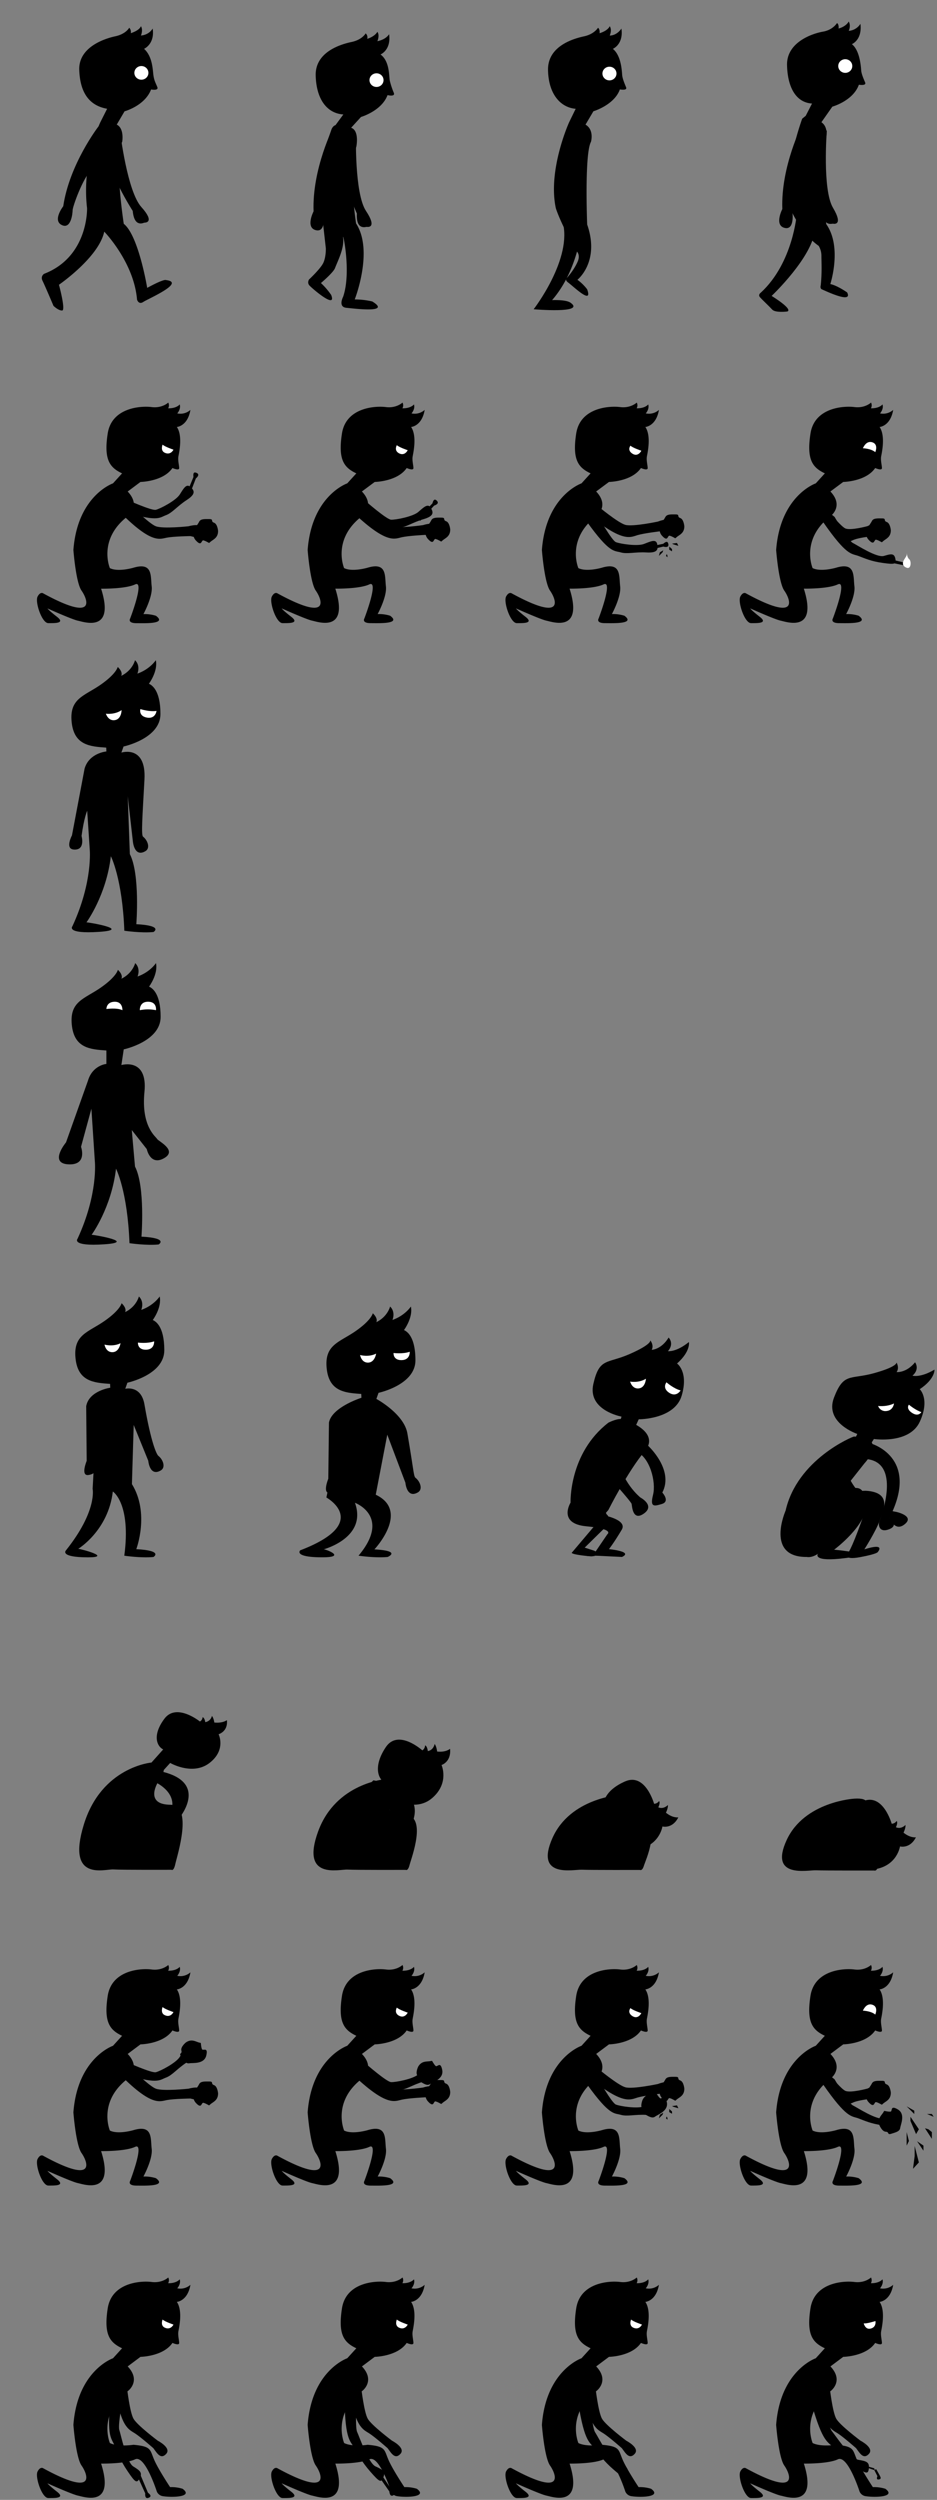 <svg xmlns="http://www.w3.org/2000/svg" xmlns:xlink="http://www.w3.org/1999/xlink" width="1200" height="3200" viewBox="0 0 1200 3200"><rect x="0" y="0" width="1200" height="3200" fill="#808080" stroke="none"/><defs><style>.cls-1{fill:none;}.cls-2{fill:#fff;}</style><symbol id="no_fire01" data-name="no_fire01" viewBox="0 0 300 400"><g id="no_fire01-3" data-name="no_fire01"><rect class="cls-1" width="300" height="400"/><path d="M179.9,216.92s29.14-.43,40.94-17.84c0,0,8.77,4,8.63,0s-1.87-9.92-1-14.82,5.75-26.32-2-37.69c0,0,13.81-.86,17.4-21.86A19.25,19.25,0,0,1,227,129.18s5-5.47,3.16-11.51c0,0-3.74,5.18-14.82,5a7.79,7.79,0,0,0,.14-7.34s-7.77,7.48-21.29,5.75-51.06.43-56.24,33.8,2.45,43.58,18.41,51.06l-11.65,12.8S99.25,234.29,94,304c0,0,3.12,41.63,10.41,52s20.81,41.63-48.91,3.64c0,0-3.65-2.88-7.32,3.93s5.5,34.08,13.63,34.08,22.27.52,11.14-8.13S60.8,378.82,60.8,378.82,92.25,393,99.86,394.55s47.71,16,29.62-41c0,0,30.82.55,43.55-5.45s27.82,41.26,27.82,41.26a10,10,0,0,0,8,5.94c11.53,1.77,39.39,1.11,25-9.5a48.26,48.26,0,0,0-16-2.12s-15-22.56-20.31-34.79c-5.76-13.16-3.18-17.32-26.64-19.43,0,0-19.57,3.09-30.17-2.21,0,0-15.9-37.11,23.33-66.79,0,0,17-12.72-.53-31.28Z"/><path d="M162.58,256s3.58,31.68,8.38,40.13S202,324.22,202,324.22s17.83,9.12,10.87,16.84-11.68-.76-16.42-7.16c0,0-15.84-14-23.54-19s-19.1-7.7-25.4-59.84S162.58,256,162.58,256Z"/><path class="cls-2" d="M210.85,179.47c7.73,3.79,11.3-3.86,11.3-3.86s-11.16-3.72-13.92-6.48C208.23,169.14,205,176.62,210.85,179.47Z"/><path d="M158.49,263.69s-7.9,39.88-5.7,46.77,9.35,41.47,17.87,46.75,12.07,7.85,8.31,14.93-5.68,5.74-15.46-8.69-12.7-23.48-17-33.53-11.09-11.64-3.26-73.6S158.49,263.69,158.49,263.69Z"/><path d="M189.44,390.78,179,365.9l-3.9,1.69L186,391.69s-1,7.63,4.18,5.7S191.38,392.38,189.44,390.78Z"/></g></symbol><symbol id="no_fire02" data-name="no_fire02" viewBox="0 0 300 400"><g id="no_fire02-3" data-name="no_fire02"><rect class="cls-1" width="300" height="400"/><path d="M179.9,216.92s29.14-.43,40.94-17.84c0,0,8.77,4,8.63,0s-1.87-9.92-1-14.82,5.75-26.32-2-37.69c0,0,13.81-.86,17.4-21.86A19.25,19.25,0,0,1,227,129.18s5-5.47,3.16-11.51c0,0-3.74,5.18-14.82,5a7.79,7.79,0,0,0,.14-7.34s-7.77,7.48-21.29,5.75-51.06.43-56.24,33.8,2.45,43.58,18.41,51.06l-11.65,12.8S99.25,234.29,94,304c0,0,3.12,41.63,10.41,52s20.81,41.63-48.91,3.64c0,0-3.65-2.88-7.32,3.93s5.5,34.08,13.63,34.08,22.27.52,11.14-8.13S60.8,378.82,60.8,378.82,92.25,393,99.86,394.55s47.71,16,29.62-41c0,0,30.82.55,43.55-5.45s27.82,41.26,27.82,41.26a10,10,0,0,0,8,5.94c11.53,1.77,39.39,1.11,25-9.5a48.26,48.26,0,0,0-16-2.12s-15-22.56-20.31-34.79c-5.76-13.16-3.18-17.32-26.64-19.43,0,0-19.57,3.09-30.17-2.21,0,0-15.9-37.11,23.33-66.79,0,0,17-12.72-.53-31.28Z"/><path d="M162.58,256s3.58,31.68,8.38,40.13S202,324.22,202,324.22s17.83,9.12,10.87,16.84-11.68-.76-16.42-7.16c0,0-15.84-14-23.54-19s-19.1-7.7-25.4-59.84S162.58,256,162.58,256Z"/><path class="cls-2" d="M210.85,179.47c7.73,3.79,11.3-3.86,11.3-3.86s-11.16-3.72-13.92-6.48C208.23,169.14,205,176.62,210.85,179.47Z"/><path d="M157.16,265.89s-2.85,40.55.19,47.12,14.47,40,23.57,44.15,13,6.28,10.11,13.78-4.91,6.4-16.42-6.69-15.54-21.71-21-31.14-12.46-10.16-12.44-72.61S157.16,265.89,157.16,265.89Z"/><path d="M201.83,387.72,187,365.19l-3.52,2.37,15.17,21.69s.42,7.68,5.16,4.83S204,388.94,201.83,387.72Z"/></g></symbol><symbol id="no_fire03" data-name="no_fire03" viewBox="0 0 300 400"><g id="no_fire03-3" data-name="no_fire03"><rect class="cls-1" width="300" height="400"/><path d="M179.9,216.92s29.14-.43,40.94-17.84c0,0,8.77,4,8.63,0s-1.87-9.92-1-14.82,5.75-26.32-2-37.69c0,0,13.81-.86,17.4-21.86A19.25,19.25,0,0,1,227,129.18s5-5.47,3.16-11.51c0,0-3.74,5.18-14.82,5a7.79,7.79,0,0,0,.14-7.34s-7.77,7.48-21.29,5.75-51.06.43-56.24,33.8,2.45,43.58,18.41,51.06l-11.65,12.8S99.25,234.29,94,304c0,0,3.12,41.63,10.41,52s20.81,41.63-48.91,3.64c0,0-3.65-2.88-7.32,3.93s5.5,34.08,13.63,34.08,22.27.52,11.14-8.13S60.8,378.82,60.8,378.82,92.25,393,99.86,394.55s47.71,16,29.62-41c0,0,30.82.55,43.55-5.45s27.82,41.26,27.82,41.26a10,10,0,0,0,8,5.94c11.53,1.77,39.39,1.11,25-9.5a48.26,48.26,0,0,0-16-2.12s-15-22.56-20.31-34.79c-5.76-13.16-3.18-17.32-26.64-19.43,0,0-19.57,3.09-30.17-2.21,0,0-15.9-37.11,23.33-66.79,0,0,17-12.72-.53-31.28Z"/><path d="M162.58,256s3.58,31.68,8.38,40.13S202,324.22,202,324.22s17.83,9.12,10.87,16.84-11.68-.76-16.42-7.16c0,0-15.84-14-23.54-19s-19.1-7.7-25.4-59.84S162.58,256,162.58,256Z"/><path class="cls-2" d="M210.85,179.47c7.73,3.79,11.3-3.86,11.3-3.86s-11.16-3.72-13.92-6.48C208.23,169.14,205,176.62,210.85,179.47Z"/><path d="M155.3,266.64s2.82,40.55,6.74,46.64,19.89,37.58,29.48,40.45,13.7,4.41,11.93,12.24-4,7-17.19-4.34-18.41-19.34-25.14-27.92-13.75-8.33-22.42-70.18S155.3,266.64,155.3,266.64Z"/><path d="M214.51,382.15l-14.84-22.54L196.14,362l15.17,21.69s.42,7.68,5.16,4.83S216.71,383.37,214.51,382.15Z"/></g></symbol><symbol id="no_fire04" data-name="no_fire04" viewBox="0 0 300 400"><g id="no_fire04-3" data-name="no_fire04"><rect class="cls-1" width="300" height="400"/><path d="M179.9,216.92s29.14-.43,40.94-17.84c0,0,8.77,4,8.63,0s-1.87-9.92-1-14.82,5.75-26.32-2-37.69c0,0,13.81-.86,17.4-21.86A19.25,19.25,0,0,1,227,129.18s5-5.47,3.16-11.51c0,0-3.74,5.18-14.82,5a7.79,7.79,0,0,0,.14-7.34s-7.77,7.48-21.29,5.75-51.06.43-56.24,33.8,2.45,43.58,18.41,51.06l-11.65,12.8S99.25,234.29,94,304c0,0,3.12,41.63,10.41,52s20.81,41.63-48.91,3.64c0,0-3.65-2.88-7.32,3.93s5.5,34.08,13.63,34.08,22.27.52,11.14-8.13S60.8,378.82,60.8,378.82,92.25,393,99.86,394.55s47.71,16,29.62-41c0,0,30.82.55,43.55-5.45s27.82,41.26,27.82,41.26a10,10,0,0,0,8,5.94c11.53,1.77,39.39,1.11,25-9.5a48.26,48.26,0,0,0-16-2.12s-15-22.56-20.31-34.79c-5.76-13.16-3.18-17.32-26.64-19.43,0,0-19.57,3.09-30.17-2.21,0,0-15.9-37.11,23.33-66.79,0,0,17-12.72-.53-31.28Z"/><path d="M162.58,256s3.58,31.68,8.38,40.13S202,324.22,202,324.22s17.83,9.12,10.87,16.84-11.68-.76-16.42-7.16c0,0-15.84-14-23.54-19s-19.1-7.7-25.4-59.84S162.58,256,162.58,256Z"/><path class="cls-2" d="M214.36,180.88c8.47-1.53,6.81-9.81,6.81-9.81s-11.2,3.62-15,3C206.12,174.11,208,182,214.36,180.88Z"/><path d="M153.17,266.56s7.59,39.93,12.21,45.51,24.19,35,34.06,36.68,14.12,2.76,13.29,10.74-3.12,7.44-17.58-2.28-20.57-17-28.26-24.75-14.64-6.64-30.56-67S153.17,266.56,153.17,266.56Z"/><path d="M212.73,359.49l7,2.42,4,7.77s-2.31,4.83,1.68,4.2,2.1-3.15,1.47-4.62-4.83-8.61-4.83-8.61l-1.91,1.07-.49-2.12L212,357.4Z"/></g></symbol><symbol id="try01" data-name="try01" viewBox="0 0 300 400"><g id="fire01"><rect class="cls-1" width="300" height="400"/><path d="M179.9,216.92s29.14-.43,40.94-17.84c0,0,8.77,4,8.63,0s-1.87-9.92-1-14.82,5.75-26.32-2-37.69c0,0,13.81-.86,17.4-21.86A19.25,19.25,0,0,1,227,129.18s5-5.47,3.16-11.51c0,0-3.74,5.18-14.82,5a7.79,7.79,0,0,0,.14-7.34s-7.77,7.48-21.29,5.75-51.06.43-56.24,33.8,2.45,43.58,18.41,51.06l-11.65,12.8S99.25,234.29,94,304c0,0,3.12,41.63,10.41,52s20.81,41.63-48.91,3.64c0,0-3.65-2.88-7.32,3.93s5.5,34.08,13.63,34.08,22.27.52,11.14-8.13S60.8,378.82,60.8,378.82,92.25,393,99.86,394.55s47.71,16,29.62-41c0,0,30.82.55,43.55-5.45s-6.36,43.68-6.36,43.68-3.71,5.89,8,5.94,39.39,1.11,25-9.5a48.26,48.26,0,0,0-16-2.12s12.19-22.26,10.6-35.52,1.59-31.28-23.33-23.86c0,0-19.61,5.83-30.22.53,0,0-15.9-37.11,23.33-66.79,0,0,17-12.72-.53-31.28Z"/><path d="M166.5,245.73s23.88,24.4,33.11,27.93,41.88,0,41.88,0,19.35-6,19.35,6-9.18,8.38-17,6.57c0,0-21.11.29-30.18,2s-19.34,8.18-59-31.66S166.5,245.73,166.5,245.73Z"/><path d="M279.3,279.69s-.66-9-5.27-10.62,0-4.61-5.93-4.61-11.25-.54-13.17,3.62-12.19,14.82-4.12,23.71,6.71-1.32,10,0-1.63-1,3.31,1.32,2.63,2.63,5.93,0S279.3,288.33,279.3,279.69Z"/><path d="M162,239.43s32,14.49,37.56,13.17,25.67-11.76,30.62-19.55,8.48-14.38,13.63-9.76,7.45,8.89-4.73,16.8-18.44,16.47-26.68,19.43-10.14,9.55-57.6-5.93S162,239.43,162,239.43Z"/><path class="cls-2" d="M210.85,179.47c7.73,3.79,11.3-3.86,11.3-3.86s-11.16-3.72-13.92-6.48C208.23,169.14,205,176.62,210.85,179.47Z"/><path d="M238,214.51s-7,5.67-5.69,10.4-3.78,2.64-.39,7.5,6,9.54,10.51,8.73,19.13,1.52,21.81-10.19-4.92-4.75-5.74-8.22.12,1.9-.82-3.47.65-3.67-3.39-4.86S245.08,209.57,238,214.51Z"/></g></symbol><symbol id="try02" data-name="try02" viewBox="0 0 300 400"><g id="fire02"><rect class="cls-1" width="300" height="400"/><path d="M179.9,216.92s29.14-.43,40.94-17.84c0,0,8.77,4,8.63,0s-1.87-9.92-1-14.82,5.75-26.32-2-37.69c0,0,13.81-.86,17.4-21.86A19.25,19.25,0,0,1,227,129.18s5-5.47,3.16-11.51c0,0-3.74,5.18-14.82,5a7.79,7.79,0,0,0,.14-7.34s-7.77,7.48-21.29,5.75-51.06.43-56.24,33.8,2.45,43.58,18.41,51.06l-11.65,12.8S99.25,234.29,94,304c0,0,3.12,41.63,10.41,52s20.81,41.63-48.91,3.64c0,0-3.65-2.88-7.32,3.93s5.5,34.08,13.63,34.08,22.27.52,11.14-8.13S60.8,378.82,60.8,378.82,92.25,393,99.86,394.55s47.71,16,29.62-41c0,0,30.82.55,43.55-5.45s-6.36,43.68-6.36,43.68-3.71,5.89,8,5.94,39.39,1.11,25-9.5a48.26,48.26,0,0,0-16-2.12s12.19-22.26,10.6-35.52,1.59-31.28-23.33-23.86c0,0-19.61,5.83-30.22.53,0,0-15.9-37.11,23.33-66.79,0,0,17-12.72-.53-31.28Z"/><path d="M165.92,246.95s24.74,23.53,34.08,26.73,41.85-1.5,41.85-1.5,19.12-6.67,19.55,5.34-8.87,8.71-16.74,7.17c0,0-21.09,1-30.09,3s-19,8.87-60-29.54S165.92,246.95,165.92,246.95Z"/><path d="M276.61,277.84s-.66-9-5.27-10.62,0-4.61-5.93-4.61-11.25-.54-13.17,3.62S240,281.06,248.12,290s6.71-1.32,10,0-1.63-1,3.31,1.32,2.63,2.63,5.93,0S276.61,286.48,276.61,277.84Z"/><path d="M168.61,241.81s26.45,23.09,32.18,23.43,28-3.87,34.95-9.91S248,244,251.59,249.91s4.58,10.66-9.37,14.72-22.41,10.46-31.14,10.93-12.46,6.23-53.46-22.26S168.61,241.81,168.61,241.81Z"/><path class="cls-2" d="M210.85,180.16c7.53,4.17,11.3-3.86,11.3-3.86s-11.16-3.72-13.92-6.48C208.23,169.83,204.21,176.49,210.85,180.16Z"/><path d="M235.59,245.39s-4,8.07-.83,11.82-2.34,4,2.78,7,9.43,6.17,13.2,3.55,18-6.61,15.56-18.36-6.45-2.26-8.65-5.08.9,1.68-2.19-2.81-.94-3.61-5.11-3S240,237.94,235.59,245.39Z"/></g></symbol><symbol id="try03" data-name="try03" viewBox="0 0 300 400"><g id="fire03"><rect class="cls-1" width="300" height="400"/><path d="M179.9,216.92s29.14-.43,40.94-17.84c0,0,8.77,4,8.63,0s-1.87-9.92-1-14.82,5.75-26.32-2-37.69c0,0,13.81-.86,17.4-21.86A19.25,19.25,0,0,1,227,129.18s5-5.47,3.16-11.51c0,0-3.74,5.18-14.82,5a7.79,7.79,0,0,0,.14-7.34s-7.77,7.48-21.29,5.75-51.06.43-56.24,33.8,2.45,43.58,18.41,51.06l-11.65,12.8S99.25,234.29,94,304c0,0,3.12,41.63,10.41,52s20.81,41.63-48.91,3.64c0,0-3.65-2.88-7.32,3.93s5.5,34.08,13.63,34.08,22.27.52,11.14-8.13S60.8,378.82,60.8,378.82,92.25,393,99.86,394.55s47.71,16,29.62-41c0,0,30.82.55,43.55-5.45s-6.36,43.68-6.36,43.68-3.71,5.89,8,5.94,39.39,1.11,25-9.5a48.26,48.26,0,0,0-16-2.12s12.19-22.26,10.6-35.52,1.59-31.28-23.33-23.86c0,0-19.61,5.83-30.22.53,0,0-15.9-37.11,23.33-66.79,0,0,17-12.72-.53-31.28Z"/><path d="M165.2,247.43s26.22,21.86,35.75,24.45,41.66-4.22,41.66-4.22,18.65-7.9,19.86,4.05S254.19,281,246.24,280c0,0-21,2.42-29.83,5S198,295,154.57,259.39,165.2,247.43,165.2,247.43Z"/><path d="M276.41,273.71s-.66-9-5.27-10.62,0-4.61-5.93-4.61S254,257.94,252,262.1s-12.19,14.82-4.12,23.71,6.71-1.32,10,0-1.63-1,3.31,1.32,2.63,2.63,5.93,0S276.41,282.35,276.41,273.71Z"/><path d="M166.13,261.09s17.23,30.6,22.51,32.83,27.66,5.69,36.25,2.33,15.34-6.58,16.76.18.75,11.58-13.75,10.75-24.61,2.38-33-.1-13.83,1.71-43-38.84S166.13,261.09,166.13,261.09Z"/><polygon points="260.63 295.94 266.96 295.02 268.81 298.71 262.58 296.86 260.63 295.94"/><polygon points="257.11 299.67 260.63 302.86 260.63 305.72 257.11 303.63 257.11 299.67"/><polygon points="249.42 304.4 245.06 307.02 243.85 311.63 248.5 307.02 249.42 304.4"/><polygon points="253.89 309.17 252.96 311.63 254.81 313.32 254.81 311.25 253.89 309.17"/><path class="cls-2" d="M221.34,176.95s-11.16-3.72-13.92-6.48c0,0-4.69,5.79,2.62,10.34S221.34,176.95,221.34,176.95Z"/><path d="M223.08,287.63s-3.66,8.22-.37,11.85-2.18,4.06,3,6.87,9.66,5.8,13.32,3,17.75-7.3,14.84-19-6.54-2-8.83-4.74,1,1.64-2.3-2.73-1.08-3.57-5.22-2.8S227.17,280,223.08,287.63Z"/></g></symbol><symbol id="try04" data-name="try04" viewBox="0 0 300 400"><g id="fire04"><rect class="cls-1" width="300" height="400"/><path d="M179.9,216.92s29.14-.43,40.94-17.84c0,0,8.77,4,8.63,0s-1.87-9.92-1-14.82,5.75-26.32-2-37.69c0,0,13.81-.86,17.4-21.86A19.25,19.25,0,0,1,227,129.18s5-5.47,3.16-11.51c0,0-3.74,5.18-14.82,5a7.79,7.79,0,0,0,.14-7.34s-7.77,7.48-21.29,5.75-51.06.43-56.24,33.8,2.45,43.58,18.41,51.06l-11.65,12.8S99.25,234.29,94,304c0,0,3.12,41.63,10.41,52s20.81,41.63-48.91,3.64c0,0-3.65-2.88-7.32,3.93s5.5,34.08,13.63,34.08,22.27.52,11.14-8.13S60.8,378.82,60.8,378.82,92.25,393,99.86,394.55s47.71,16,29.62-41c0,0,30.82.55,43.55-5.45s-6.36,43.68-6.36,43.68-3.71,5.89,8,5.94,39.39,1.11,25-9.5a48.26,48.26,0,0,0-16-2.12s12.19-22.26,10.6-35.52,1.59-31.28-23.33-23.86c0,0-19.61,5.83-30.22.53,0,0-15.9-37.11,23.33-66.79,0,0,17-12.72-.53-31.28Z"/><path d="M156.9,249s18.93,24.26,25.6,27.38,28.58-2.9,28.58-2.9,12.56-7.69,13.85,5.07-5.36,9.54-10.88,8.15c0,0-14.37,1.77-20.39,4.17s-12.32,10-43.64-29.55S156.9,249,156.9,249Z"/><path d="M240.87,278.81s-.66-9-5.27-10.62,0-4.61-5.93-4.61-11.25-.54-13.17,3.62-12.19,14.82-4.12,23.71,6.71-1.32,10,0-1.63-1,3.31,1.32,2.63,2.63,5.93,0S240.87,287.45,240.87,278.81Z"/><path d="M168.83,261.68s17.77,30.57,23.35,33.34,30.82,19.34,39.89,16.61,13.06-3.64,14.57,3.46-.63,7.62-15.94,5.51-22.65-5.7-31.51-9-14.59.57-45.33-43.78S168.83,261.68,168.83,261.68Z"/><path class="cls-2" d="M205.08,173.78s10.34.28,15.85,5c0,0,4.27-9.51-3.17-12.4S206.32,171,205.08,173.78Z"/><path d="M226.17,320.21s3.33,8.35,8.23,8.53,1.39,4.4,7,2.61,10.89-2.87,11.47-7.43,7.15-17.81-3.23-23.85-6,3.28-9.56,3,1.85.45-3.56-.26-3.31-1.72-5.65,1.79S223.56,312,226.17,320.21Z"/></g><polygon points="261.11 296.25 270.9 301.8 270.9 306.04 261.11 296.25"/><polygon points="266.01 314.91 273.19 331.79 276.77 325.62 266.01 309.63 266.01 314.91"/><polygon points="261.11 334.76 261.11 346.5 264.05 340.63 261.11 329.21 261.11 334.76"/><polygon points="274.49 340.96 282.65 346.5 282.65 353.03 274.49 340.96"/><polygon points="284.61 324.31 293.42 337.86 293.42 329.21 289.01 325.62 284.61 324.31"/><polygon points="287.22 306.04 293.42 306.04 295.7 309.63 287.22 306.04"/><polygon points="271.39 359.88 269.27 376.2 276.77 368.04 271.39 346.99 271.39 359.88"/></symbol><symbol id="die01" data-name="die01" viewBox="0 0 300 400"><path d="M194,256.17s-63.84,5.41-86.59,79.24S134,392.31,145.13,393s74.43.45,74.43.45,2.89,2.38,5-7.57S248,310.49,218,310.18s-20.09-23.07-13.43-32.51S215.07,254.09,194,256.17Z"/><path d="M209,239.4l-15,16.77,15,10.37,8.94-9.87s28.76,16.75,50.41,0,11.58-36.73,11.58-36.73,12.29-3.39,10.62-18.07c0,0-5,4.17-16.1,3.07,0,0-.57-5.31-3.06-8.48a10.27,10.27,0,0,1-8.54,8s-.62-5.48-3.39-6.37a6.73,6.73,0,0,1-3.44,5.57s-29.89-24.17-45.34-3.72S200.32,235,209,239.4Z"/><path d="M227.69,329.61s44.69-49.78-26.16-63.07l-10.36,11.23s43.34,14.5,25.21,47.31S227.69,329.61,227.69,329.61Z"/><rect class="cls-1" width="300" height="400"/></symbol><symbol id="die02" data-name="die02" viewBox="0 0 300 400"><path d="M194,277.4s-63.84,4.58-86.59,67S134,392.6,145.13,393.19s74.43.38,74.43.38,2.89,2,5-6.41S248,323.37,218,323.11s-20.09-19.52-13.43-27.51S215.07,275.65,194,277.4Z"/><path d="M192.51,281.73,177,301l15.47,11.93,9.2-11.35s29.59,19.26,51.87,0,11.92-42.24,11.92-42.24,12.64-3.9,10.93-20.78c0,0-5.14,4.8-16.56,3.53,0,0-.58-6.1-3.15-9.75,0,0-1.3,7.93-8.78,9.17,0,0-.63-6.31-3.49-7.33,0,0,0,4.26-3.54,6.4,0,0-30.76-27.8-46.66-4.28S183.57,276.63,192.51,281.73Z"/><path d="M212.82,357.19s59.19-61.76-34.65-78.26l-13.71,13.94s57.39,18,33.39,58.7S212.82,357.19,212.82,357.19Z"/><rect class="cls-1" width="300" height="400"/></symbol><symbol id="die03" data-name="die03" viewBox="0 0 300 400.69"><path d="M194,298.25s-63.84,3.79-86.59,55.47,26.64,39.84,37.75,40.32,74.43.31,74.43.31,2.89,1.67,5-5.3,23.45-52.78-6.64-53-20.09-16.15-13.43-22.76S215.07,296.8,194,298.25Z"/><path d="M174.71,318.45l-23.4,8L158,344.8l13.85-4.65s14.66,32.12,43.79,27.81,32.71-29.27,32.71-29.27,12.76,3.48,20.37-11.69c0,0-6.91,1.3-15.88-5.9,0,0,2.78-5.47,2.57-9.92,0,0-5.35,6-12.33,3,0,0,2.85-5.67,1-8.05,0,0-2.29,3.59-6.42,3.5,0,0-11.06-40-37.09-28.62S169.89,309.35,174.71,318.45Z"/><rect class="cls-1" width="300" height="400.69"/></symbol><symbol id="die04" data-name="die04" viewBox="0 0 300 400"><path d="M194,302.4s-63.84,3.62-86.59,53.1,26.64,38.13,37.75,38.59,74.43.3,74.43.3,2.89,1.6,5-5.07S248,338.8,218,338.59s-20.09-15.46-13.43-21.78S215.07,301,194,302.4Z"/><path d="M179,343.28l-23.4,8,6.66,18.36L176.11,365s14.66,32.12,43.79,27.81,32.71-29.27,32.71-29.27S265.36,367,273,351.84c0,0-6.91,1.3-15.88-5.9,0,0,2.78-5.47,2.57-9.92,0,0-5.35,6-12.33,3,0,0,2.85-5.67,1-8.05,0,0-2.29,3.59-6.42,3.5,0,0-11.06-40-37.09-28.62S174.18,334.18,179,343.28Z"/><rect class="cls-1" width="300" height="400"/></symbol><symbol id="wait01" data-name="wait01" viewBox="0 0 300 400"><g id="wait01-3" data-name="wait01"><rect class="cls-1" width="300" height="400"/><path d="M195.65,89.69s11.82-15.78,8.86-30.12c0,0-7.38,11.47-23.63,17.21,0,0,4.43-10-3-17.21,0,0-3,12.91-17.72,20.08,0,0,3-4.3-4.43-11.47,0,0-1.48,8.61-22.15,22.95S93.74,108.34,96.7,138.46s23.63,31.56,44.31,33l.2,4.92S114,180.14,110.39,200l.63,70s-8.08,19.51,2.12,18.12c15.43-2.11,10.15-17.35,10.15-17.35,3.17-23.53,5.55-34,5.55-34L123.34,221l-4.71,84.75s6.28,28.18-34.15,78.81c0,0-9,8.9,28.26,8.92,31.75,0-9.61-10.88-12.56-10.88,0,0,38.47-23.23,44.31-73.4,0,0,23.59,14.91,14.71,82.22,0,0,21.89,3.2,37.34,1.61,0,0,13.35-8.11-22-10,0,0,17.46-45.95-5.6-83.31L171.23,224,189.9,269.9s1.67,20.74,16,12.37c6.81-4,2.62-14.26-3-18.58-2.55-2-9.61-17.82-17.91-65.94-4.34-25.18-24.58-20-24.58-20l2.75-7.79s47.26-10,47.26-41.6S198.61,91.12,195.65,89.69Z"/><path class="cls-2" d="M197.41,117s.85,10.54-10.38,10.74-10.38-9.15-10.38-9.15S188.58,120.17,197.41,117Z"/><path class="cls-2" d="M154.37,119.37s-1.58,11.34-10.27,11.54-10.27-9.75-10.27-9.75S144.68,124.35,154.37,119.37Z"/></g></symbol><symbol id="wait02" data-name="wait02" viewBox="0 0 300 400"><g id="wait02-3" data-name="wait02"><rect class="cls-1" width="300" height="400"/><path d="M217.36,102.56s11.82-15.78,8.86-30.12c0,0-7.38,11.47-23.63,17.21,0,0,4.43-10-3-17.21,0,0-3,12.91-17.72,20.08,0,0,3-4.3-4.43-11.47,0,0-1.48,8.61-22.15,22.95s-39.88,17.21-36.92,47.33,23.63,31.56,44.31,33l.2,4.92s-38,12-41.59,31.84l-.84,71.83S112.4,312.43,122.6,311c15.43-2.11,10.15-17.35,10.15-17.35a154,154,0,0,0-.6-43.77l2.28-10.79L118,316.89s58.59,32.38-33.53,67.64c0,0-9,8.9,28.26,8.92,31.75,0,4.78-10.24,1.83-10.24,0,0,56.16-14.78,40-59.57,0,0,47,17.34,4.6,67.75,0,0,21.89,3.2,37.34,1.61,0,0,18.37-7.77-17-9.68,0,0,46.05-48.9,1.72-70l14.76-76.86,23.22,61.5s1.67,20.74,16,12.37c6.81-4,2.62-14.26-3-18.58-2.55-2-2.17-8.76-10.47-56.88-4.34-25.18-39.71-44.17-39.71-44.17l2.75-7.79s47.26-10,47.26-41.6S220.31,104,217.36,102.56Z"/><path class="cls-2" d="M224.74,130.32s.85,10.54-10.38,10.74S204,131.91,204,131.91,215.91,133.5,224.74,130.32Z"/><path class="cls-2" d="M181.7,132.71s-1.58,11.34-10.27,11.54-10.27-9.75-10.27-9.75S172,137.68,181.7,132.71Z"/></g></symbol><symbol id="wait03" data-name="wait03" viewBox="0 0 300 400"><g id="wait03-3" data-name="wait03"><g id="Layer_20" data-name="Layer 20"><path d="M132.14,387.75c1.62,2.7,25,4.5,25,4.5s15.74-.54,4-7.2l-12.33-4,25.25-24.83s23.57-25.91-25.55-20.69c0,0,58.12,5.2,47.71,22.68S179.85,383,179.85,383s31.79,3,16.69,10l-37.23-1.83,18.53-27.23s9.9-6.78-27-10.2S130.7,323.5,130.7,323.5s-2.36-63.17,48.52-102.43c0,0,9.16-4.66,15.26-4.66s52.67,16,31.17,41.35-46.55,75.17-46.55,75.17l-15.65,17.81Z"/><polygon points="144.86 335.04 173.19 329.61 176.82 338.48 181.43 344.08 178.01 357.54 167.16 357.54 150.88 351.11 144.86 335.04"/><polygon points="155.31 385.88 172.39 385.88 176.41 390.9 151.66 391.74 155.31 385.88"/><path d="M230.07,250.71s33.42,30.6,18.15,59.85c0,0,10.35,11.28-.49,14.6s-15.28,4-11.34-11.87-3.65-47.86-22-55.52S230.07,250.71,230.07,250.71Z"/><path d="M191,262.79c4,34.15,29.12,54.1,29.12,54.1s19.11,10.11,4.63,20.46-15.21-9.1-15.83-12.19-32.51-38.44-32.51-38.44Z"/><path d="M196,213.37s-43.83-7.91-36.1-41.81,17.23-25.5,46.3-38.21,26.6-17.6,26.6-17.6,5,5.9,1.84,12.16c0,0,12.4-.41,21.65-15.76,0,0,7.65,7.41-.85,17.44,0,0,10.41,1.58,26.8-11.68,0,0,2.69,11.56-15.18,27.48,0,0,15,10.28,6,41S218,216.78,218,216.78L211,232.07l-19.94-3.72Z"/><rect class="cls-1" width="300" height="400"/></g><path class="cls-2" d="M271.61,179.84s-5.23,9.2-14.63,3-3.44-13.41-3.44-13.41S262.52,177.51,271.61,179.84Z"/><path class="cls-2" d="M227.24,164.84s-.54,11.44-9.17,12.43S207,168.5,207,168.5,218,170.68,227.24,164.84Z"/></g></symbol><symbol id="wait04" data-name="wait04" viewBox="0 0 300 400"><g id="wait04-3" data-name="wait04"><rect class="cls-1" width="300" height="400"/><g id="Layer_20_copy" data-name="Layer 20 copy"><path d="M197.93,235.54s-42.28-14-29.85-46.48,20.65-22.82,51.23-31.3,28.82-13.68,28.82-13.68,4.09,6.54.11,12.3c0,0,12.34,1.34,23.66-12.55,0,0,6.53,8.42-3.3,17.15,0,0,10.08,3,28.18-7.79,0,0,1,11.82-18.9,25.07,0,0,13.44,12.3.18,41.45S219.17,242,219.17,242l-9,14.17L191,249.67Z"/><path d="M106,334s-26.23,59.5,27.27,59c0,0,14.35,3.65,28.23-20.27s55-62.52,41.75-25.36S185.46,389,185.46,389s-6.22,8.41,16.27,4.21,22.49-6.6,22.49-6.6,10.91-12.22-17.26-3.35c0,0,13.77-21.53,19.34-35.88s15.5-35.67-14.58-38.89S150,340.35,150,340.35Z"/><path d="M168.24,383.73s58.37,5,14.83,10.65-35.65-5.32-35.65-5.32l29-43.6s13.84-13.87-21.56,0-10-24.45-10-24.45,16.93-10.66,34.3-13.68,27.43-8.69,29.82,17.83S168.24,383.73,168.24,383.73Z"/><path d="M193.6,238.89c-1.44,0-72.72,29.06-87.55,95.09s58.42-6.89,58.42-6.89L207,273.29S239,239.49,193.6,238.89Z"/><path d="M239,343.06s12.92,9.09,0,14.35-14.63-5.24-12.75-10,29.89-78-19.34-79.9,7.7-20,7.7-20S279.23,264.6,239,343.06Z"/><path d="M179.1,266s6.84,59.33,69,69.38c0,0,22.49,4.94,11.48,14.91s-17.7-1-20.57-7.25c0,0-66.54-23.84-73-56.35C161.78,265.47,179.1,266,179.1,266Z"/></g><path class="cls-2" d="M279.94,207.58s-3.53,6.53-11.9,1S264,198.07,264,198.07,272.17,205,279.94,207.58Z"/><path class="cls-2" d="M244.92,196.47s-.79,8.76-9.42,9.71a9.87,9.87,0,0,1-10.91-6.47S235.61,201.14,244.92,196.47Z"/></g></symbol><symbol id="sad-2" data-name="sad" viewBox="0 0 300 400"><rect class="cls-1" width="300" height="400"/><path d="M190.7,75.22s11.82-15.78,8.86-30.12c0,0-7.38,11.47-23.63,17.21,0,0,4.43-10-3-17.21,0,0-3,12.91-17.72,20.08,0,0,3-4.3-4.43-11.47,0,0-1.48,8.61-22.15,22.95S88.79,93.86,91.74,124s23.63,31.56,44.31,33l.2,4.92s-22,1.82-27.91,21.9L92.17,269.33S83,286.4,94.29,287.45c15.51,1.43,10.15-17.35,10.15-17.35,3.17-23.53,7.24-32.33,7.24-32.33l-1.22-18.5,4.43,67.41s4.43,41.6-22.15,99c0,0-8.86,10,34,7.17s-13.05-12.21-16-12.21c0,0,25.39-34.46,31.23-84.63,0,0,14.7,28.26,17.27,95.4,0,0,21.89,3.2,37.34,1.61,0,0,13.35-8.11-22-10,0,0,5-63.91-8.29-89.73l-2.7-74,6.61,57.9s1.67,20.74,16,12.37c6.81-4,2.62-14.26-3-18.58-2.55-2-.81-25,1.81-73.2,2.43-44.62-29.54-34.42-29.54-34.42l2.75-7.79s47.26-10,47.26-41.6S193.65,76.65,190.7,75.22Z"/><path class="cls-2" d="M200.46,110s-1.15,10.52-12.22,8.59-8.47-10.94-8.47-10.94S191.19,111.45,200.46,110Z"/><path class="cls-2" d="M155.71,109s0,11.45-8.6,12.83-11.51-8.25-11.51-8.25S146.79,115.23,155.71,109Z"/></symbol><symbol id="happy-2" data-name="happy" viewBox="0 0 300 400"><rect class="cls-1" width="300" height="400"/><path d="M190.9,62.93s11.82-15.78,8.86-30.12c0,0-7.38,11.47-23.63,17.21,0,0,4.43-10-3-17.21,0,0-3,12.91-17.72,20.08,0,0,3-4.3-4.43-11.47,0,0-1.48,8.61-22.15,22.95S89,81.57,91.95,111.69s23.63,31.56,44.31,33V161.9s-17.72,1.43-23.63,21.52L84.56,262.3S62.29,289,87.4,290.42,103.76,268,103.76,268l13.29-48.77h0l4.43,67.41s4.43,41.6-22.15,99c0,0-8.86,10,34,7.17s-13.05-12.21-16-12.21c0,0,25.39-34.46,31.23-84.63,0,0,14.7,28.26,17.27,95.4,0,0,21.89,3.2,37.34,1.61,0,0,13.35-8.11-22-10,0,0,5-63.91-8.29-89.73l-4.12-46.73,19.2,24.38s4.37,21.75,22.09,11.71-7.32-21.75-8.8-24.62S180.56,242.22,185,197.76s-29.54-34.42-29.54-34.42l3-20.08s47.26-10,47.26-41.6S193.86,64.36,190.9,62.93Z"/><path class="cls-2" d="M179.09,93.12s-.77-11,10.74-10.83,9.93,10.83,9.93,10.83A51.68,51.68,0,0,0,179.09,93.12Z"/><path class="cls-2" d="M156.79,93.12s.66-11-10-10.83-10.54,9.32-10.54,9.32S149.43,89.6,156.79,93.12Z"/></symbol><symbol id="pr01" data-name="pr01" viewBox="0 0 300 400"><rect class="cls-1" width="300" height="400"/><path d="M159.5,142.5s26-7,34-28c0,0,10,2,8-3s-4-8-5-15-1-24-12-34c0,0,14-6,11-26,0,0-4,8-15,9,0,0,3-7,0-12,0,0-1,5-13,9a7.83,7.83,0,0,0-2-7s-4,8-18,11-47,14-46,43,12.71,45.72,35.71,49.72L128.5,156.5s-24,50-17,110c0,0,2,62-55,84,0,0-5,3-2,9s14,32,14,32,6,6,11,6-4-33-4-33,51-35,58-68c0,0,38,39,42,87,0,0,2,7,8,3s55-25,29-28c0,0-2-2-24,10,0,0-11-67-30-82,0,0-13-84-2-105,0,0,3-17-7-22Z"/><path d="M154,170s9,75,27,95,5,20,4,20-13,7-15-15c0,0-35-54-33-82S154,170,154,170Z"/><path d="M126,162S89,210,81,264c0,0-14,18-2,24s14-15,14-19,12.49-40.49,25-53C118,216,164,173,126,162Z"/><ellipse class="cls-2" cx="181.07" cy="93.28" rx="9" ry="8.75"/></symbol><symbol id="pr02" data-name="pr02" viewBox="0 0 300 400"><rect class="cls-1" width="300" height="400"/><path d="M149.68,163.55l12.63-13.82s26.43-7.66,34-28c0,0,10.33,2.61,8-3a99,99,0,0,1-5-15c-1.34-5.3.2-25.07-12-34,0,0,13.83-5.59,11-26,0,0-3.38,6.68-15,9,0,0,3.22-7.5,0-12,0,0-2.72,5.71-13,9a7,7,0,0,0-2-7s-4.39,8.13-18,11-46.82,12.53-46,43,14.5,48.4,35.42,49.78L129.67,160.2s-3.69.71-5.55,6.62S102,223.29,111.5,266.5L117.31,318s.31,10.67-3.14,18.27-18.4,21.51-18.4,21.51-2.67,4,.45,7.56,35.33,31.37,27.94,12.26A92,92,0,0,0,111,362.31s15.71-13.17,18-19.06c3.78-9.8,11.86-25.16,10.45-38.32-1.36-12.69,11.08,42.8,0,74.92,0,0-6.91,13.12,4.14,14.16s58,7.09,33.16-8.12a100.07,100.07,0,0,0-22.46-2.59s24.52-62.23,1.73-97.24c0,0-10.49-65.76.37-98.45C156.36,187.61,160.5,167.16,149.68,163.55Z"/><path d="M155.91,172.09s-2.07,75.51,12.8,97.93,2,20.52,1,20.37-13.88,5-12.64-17c0,0-26.72-58.54-20.64-85.95S155.91,172.09,155.91,172.09Z"/><path d="M127.17,162S99.58,216,101.6,270.51c0,0-10.47,20.26,2.43,24s11-17.31,10.28-21.24,4.87-42.09,14.87-56.68C129.19,216.55,166.54,165.86,127.17,162Z"/><ellipse class="cls-2" cx="182.19" cy="102.57" rx="9" ry="8.75"/></symbol><symbol id="pr03" data-name="pr03" viewBox="0 0 300 400"><rect class="cls-1" width="300" height="400"/><path d="M159.95,142.45s26.81-8,33.9-28c0,0,9.82,1.82,8-2.62s-4.55-10.91-5-15.29-.84-25.06-12-34c0,0,13.9-5.62,11-26,0,0-5.22,8.8-15,9,0,0,3.31-7.1,0-12,0,0-1.74,5.49-13,9,0,0,.79-5-2-7,0,0-4.55,8.1-18,11s-46.5,12.39-46,43,15.76,48.08,35.42,49.72l-8.42,17.28s-27.58,60.85-17,110c0,0,5.55,18.71,26.49,54.9,0,0,5.46,4.31,1.44,13.52-5,11.44-13.77,20.77-13.77,20.77s-3.26,2.33,1.63,5.93c7.15,5.28,31.73,29.37,24.34,8.72a59.16,59.16,0,0,0-12.5-12.23s29.15-22.94,12.5-70.72c0,0-3.62-90.51,4.87-105.9,0,0,4.47-15.23-7-22Z"/><path d="M130.65,387.48c20.06,14.16-47.2,8.39-47.2,8.39S134,330.58,120.39,283.39c-9.2-31.76,25.14,4.39,25.14,4.39s-3.92,56.57-38.47,96.4C107.06,384.18,124.71,383.28,130.65,387.48Z"/><ellipse class="cls-2" cx="180.52" cy="94.14" rx="9" ry="8.75"/></symbol><symbol id="pr04" data-name="pr04" viewBox="0 0 300 400"><rect class="cls-1" width="300" height="400"/><path d="M151.95,156.47l14-19.95s26.56-7.3,34-28.09c0,0,10,1.77,8-2.91s-4.64-10.73-5-15-1.51-25.82-12-34c0,0,13.45-5.21,11-26a19.46,19.46,0,0,1-15,9s3.14-6.38,0-12c0,0-2.77,6.17-13,9,0,0,.77-5.19-2-7,0,0-5.2,8.82-18,11s-46.77,13.13-46,43,12.46,47.86,32,49l-8.06,15.73-4.53,3.68s-26.78,72.77-15.51,114.58c0,0,13.4,32,36.65,48.24a24.79,24.79,0,0,1,3.48,12.91c0,7.8.87,20.61-.84,37.47,0,0-1.37,4.18,1.61,5.34s39.92,19.23,32.16,3.85c0,0-12.52-8.85-21.54-10.69,0,0,15.49-47.29-5.14-76.61,0,0-12.06-84.3-1.38-105.51C156.82,181.5,163.08,164.07,151.95,156.47Z"/><path d="M120.46,273.35s-4.47,62.81-46,101.17c0,0-4.08,2.62-1.13,6S85,391.93,88.95,396.28s19,2.49,19,2.49,10.34-.94-19.73-20c0,0,53-50,55.61-85.62S120.46,273.35,120.46,273.35Z"/><path d="M158.88,167.48s-5.86,75.31,7.88,98.45,1,20.59,0,20.4-14.12,4.32-11.77-17.65c0,0-23.75-59.81-16.31-86.87S158.88,167.48,158.88,167.48Z"/><path d="M127.49,159.08S99.9,213,101.92,267.6c0,0-10.47,20.26,2.43,24s11-17.31,10.28-21.24,4.86-42.09,14.87-56.68C129.51,213.63,166.86,162.94,127.49,159.08Z"/><ellipse class="cls-2" cx="182.52" cy="84.53" rx="9" ry="8.75"/></symbol></defs><title>protagonist_sprite</title><g id="Layer_2" data-name="Layer 2"><g id="no_fire"><use width="300" height="400" transform="translate(0 2800)" xlink:href="#no_fire01"/><use width="300" height="400" transform="translate(300 2800)" xlink:href="#no_fire02"/><use width="300" height="400" transform="translate(600 2800)" xlink:href="#no_fire03"/><use width="300" height="400" transform="translate(900 2800)" xlink:href="#no_fire04"/></g><g id="try_cycle"><use width="300" height="400" transform="translate(0 2400)" xlink:href="#try01"/><use width="300" height="400" transform="translate(300 2400)" xlink:href="#try02"/><use width="300" height="400" transform="translate(600 2400)" xlink:href="#try03"/><use width="300" height="400" transform="translate(900 2400)" xlink:href="#try04"/></g><g id="die"><use width="300" height="400" transform="translate(0 2000)" xlink:href="#die01"/><use width="300" height="400" transform="translate(300 2000)" xlink:href="#die02"/><use width="300" height="400.69" transform="translate(600 1999.31)" xlink:href="#die03"/><use width="300" height="400" transform="translate(900 2000)" xlink:href="#die04"/></g><g id="wait"><g id="sprite"><use width="300" height="400" transform="translate(0 1600)" xlink:href="#wait01"/><use width="300" height="400" transform="translate(300 1600)" xlink:href="#wait02"/><use width="300" height="400" transform="translate(600 1600)" xlink:href="#wait03"/><use width="300" height="400" transform="translate(900 1600)" xlink:href="#wait04"/></g></g><g id="sad"><use width="300" height="400" transform="translate(0 800)" xlink:href="#sad-2"/></g><g id="happy"><use width="300" height="400" transform="translate(0 1200)" xlink:href="#happy-2"/></g><g id="fire_sprite"><g id="fire01-2" data-name="fire01"><rect class="cls-1" y="400" width="300" height="400"/><path d="M179.9,616.92s29.14-.43,40.94-17.84c0,0,8.77,4,8.63,0s-1.87-9.92-1-14.82,5.75-26.32-2-37.69c0,0,13.81-.86,17.4-21.86A19.25,19.25,0,0,1,227,529.18s5-5.47,3.16-11.51c0,0-3.74,5.18-14.82,5a7.79,7.79,0,0,0,.14-7.34s-7.77,7.48-21.29,5.75-51.06.43-56.24,33.8,2.45,43.58,18.41,51.06l-11.65,12.8S99.25,634.29,94,704c0,0,3.12,41.63,10.41,52s20.81,41.63-48.91,3.64c0,0-3.65-2.88-7.32,3.93s5.5,34.08,13.63,34.08,22.27.52,11.14-8.13S60.8,778.82,60.8,778.82,92.25,793,99.86,794.55s47.71,16,29.62-41c0,0,30.82.55,43.55-5.45s-6.36,43.68-6.36,43.68-3.71,5.89,8,5.94,39.39,1.11,25-9.5a48.26,48.26,0,0,0-16-2.12s12.19-22.26,10.6-35.52,1.59-31.28-23.33-23.86c0,0-19.61,5.83-30.22.53,0,0-15.9-37.11,23.33-66.79,0,0,17-12.72-.53-31.28Z"/><path d="M166.5,645.73s23.88,24.4,33.11,27.93,41.88,0,41.88,0,19.35-6,19.35,6-9.18,8.38-17,6.57c0,0-21.11.29-30.18,2s-19.34,8.18-59-31.66S166.5,645.73,166.5,645.73Z"/><path d="M279.3,679.69s-.66-9-5.27-10.62,0-4.61-5.93-4.61-11.25-.54-13.17,3.62-12.19,14.82-4.12,23.71,6.71-1.32,10,0-1.63-1,3.31,1.32,2.63,2.63,5.93,0S279.3,688.33,279.3,679.69Z"/><path d="M162,639.43s32,14.49,37.56,13.17,25.67-11.76,30.62-19.55,8.48-14.38,13.63-9.76,7.45,8.89-4.73,16.8-18.44,16.47-26.68,19.43-10.14,9.55-57.6-5.93S162,639.43,162,639.43Z"/><path d="M247.76,610.61l-10.34,24.92,3.94,1.59,9.46-24.72s6.13-4.66,1.11-7S247.53,608.1,247.76,610.61Z"/><path class="cls-2" d="M210.85,579.47c7.73,3.79,11.3-3.86,11.3-3.86s-11.16-3.72-13.92-6.48C208.23,569.14,205,576.62,210.85,579.47Z"/></g><g id="fire02-2" data-name="fire02"><rect class="cls-1" x="300" y="400" width="300" height="400"/><path d="M479.9,616.92s29.14-.43,40.94-17.84c0,0,8.77,4,8.63,0s-1.87-9.92-1-14.82,5.75-26.32-2-37.69c0,0,13.81-.86,17.4-21.86A19.25,19.25,0,0,1,527,529.18s5-5.47,3.16-11.51c0,0-3.74,5.18-14.82,5a7.79,7.79,0,0,0,.14-7.34s-7.77,7.48-21.29,5.75-51.06.43-56.24,33.8,2.45,43.58,18.41,51.06l-11.65,12.8S399.25,634.29,394,704c0,0,3.12,41.63,10.41,52s20.81,41.63-48.91,3.64c0,0-3.65-2.88-7.32,3.93s5.5,34.08,13.63,34.08,22.27.52,11.14-8.13-12.19-10.75-12.19-10.75,31.45,14.15,39.06,15.73,47.71,16,29.62-41c0,0,30.82.55,43.55-5.45s-6.36,43.68-6.36,43.68-3.71,5.89,8,5.94,39.39,1.11,25-9.5a48.26,48.26,0,0,0-16-2.12s12.19-22.26,10.6-35.52,1.59-31.28-23.33-23.86c0,0-19.61,5.83-30.22.53,0,0-15.9-37.11,23.33-66.79,0,0,17-12.72-.53-31.28Z"/><path d="M465.92,646.95s24.74,23.53,34.08,26.73,41.85-1.5,41.85-1.5,19.12-6.67,19.55,5.34-8.87,8.71-16.74,7.17c0,0-21.09,1-30.09,3s-19,8.87-60-29.54S465.92,646.95,465.92,646.95Z"/><path d="M576.61,677.84s-.66-9-5.27-10.62,0-4.61-5.93-4.61-11.25-.54-13.17,3.62S540,681.06,548.12,690s6.71-1.32,10,0-1.63-1,3.31,1.32,2.63,2.63,5.93,0S576.61,686.48,576.61,677.84Z"/><path d="M468.61,641.81s26.45,23.09,32.18,23.43,28-3.87,34.95-9.91S548,644,551.59,649.91s4.58,10.66-9.37,14.72-22.41,10.46-31.14,10.93-12.46,6.23-53.46-22.26S468.61,641.81,468.61,641.81Z"/><path d="M553.77,644.4,535,663.8l3.09,2.92L556,647.19s7.41-2.09,3.59-6.09S554.48,642,553.77,644.4Z"/><path class="cls-2" d="M510.85,580.16c7.53,4.17,11.3-3.86,11.3-3.86s-11.16-3.72-13.92-6.48C508.23,569.83,504.21,576.49,510.85,580.16Z"/></g><g id="fire03-2" data-name="fire03"><rect class="cls-1" x="600" y="400" width="300" height="400"/><path d="M779.9,616.92s29.14-.43,40.94-17.84c0,0,8.77,4,8.63,0s-1.87-9.92-1-14.82,5.75-26.32-2-37.69c0,0,13.81-.86,17.4-21.86A19.25,19.25,0,0,1,827,529.18s5-5.47,3.16-11.51c0,0-3.74,5.18-14.82,5a7.79,7.79,0,0,0,.14-7.34s-7.77,7.48-21.29,5.75-51.06.43-56.24,33.8,2.45,43.58,18.41,51.06l-11.65,12.8S699.25,634.29,694,704c0,0,3.12,41.63,10.41,52s20.81,41.63-48.91,3.64c0,0-3.65-2.88-7.32,3.93s5.5,34.08,13.63,34.08,22.27.52,11.14-8.13-12.19-10.75-12.19-10.75,31.45,14.15,39.06,15.73,47.71,16,29.62-41c0,0,30.82.55,43.55-5.45s-6.36,43.68-6.36,43.68-3.71,5.89,8,5.94,39.39,1.11,25-9.5a48.26,48.26,0,0,0-16-2.12s12.19-22.26,10.6-35.52,1.59-31.28-23.33-23.86c0,0-19.61,5.83-30.22.53,0,0-15.9-37.11,23.33-66.79,0,0,17-12.72-.53-31.28Z"/><path d="M765.2,647.43s26.22,21.86,35.75,24.45,41.66-4.22,41.66-4.22,18.65-7.9,19.86,4.05S854.19,681,846.24,680c0,0-21,2.42-29.83,5S798,695,754.57,659.39,765.2,647.43,765.2,647.43Z"/><path d="M876.41,673.71s-.66-9-5.27-10.62,0-4.61-5.93-4.61S854,657.94,852,662.1s-12.19,14.82-4.12,23.71,6.71-1.32,10,0-1.63-1,3.31,1.32,2.63,2.63,5.93,0S876.41,682.35,876.41,673.71Z"/><path d="M766.13,661.09s17.23,30.6,22.51,32.83,27.66,5.69,36.25,2.33,15.34-6.58,16.76.18.75,11.58-13.75,10.75-24.61,2.38-33-.1-13.83,1.71-43-38.84S766.13,661.09,766.13,661.09Z"/><path d="M849.33,696.11l-26.42,5.46.9,4.15,25.76-6.08s7.3,2.45,6.4-3S851.28,694.51,849.33,696.11Z"/><polygon points="860.63 695.94 866.96 695.02 868.8 698.71 862.59 696.86 860.63 695.94"/><polygon points="857.11 699.67 860.63 702.86 860.63 705.72 857.11 703.63 857.11 699.67"/><polygon points="849.42 704.4 845.06 707.02 843.85 711.63 848.5 707.02 849.42 704.4"/><polygon points="853.89 709.17 852.96 711.63 854.8 713.32 854.8 711.25 853.89 709.17"/><path class="cls-2" d="M821.34,576.95s-11.16-3.72-13.92-6.48c0,0-4.69,5.79,2.62,10.34S821.34,576.95,821.34,576.95Z"/></g><g id="fire04-2" data-name="fire04"><rect class="cls-1" x="900" y="400" width="300" height="400"/><path d="M1079.9,616.92s29.14-.43,40.94-17.84c0,0,8.77,4,8.63,0s-1.87-9.92-1-14.82,5.75-26.32-2-37.69c0,0,13.81-.86,17.4-21.86a19.25,19.25,0,0,1-16.83,4.46s5-5.47,3.16-11.51c0,0-3.74,5.18-14.82,5a7.79,7.79,0,0,0,.14-7.34s-7.77,7.48-21.29,5.75-51.06.43-56.24,33.8,2.45,43.58,18.41,51.06l-11.65,12.8S999.25,634.29,994,704c0,0,3.12,41.63,10.41,52s20.81,41.63-48.91,3.64c0,0-3.65-2.88-7.32,3.93s5.5,34.08,13.63,34.08,22.27.52,11.14-8.13-12.19-10.75-12.19-10.75,31.45,14.15,39.06,15.73,47.71,16,29.62-41c0,0,30.82.55,43.55-5.45s-6.36,43.68-6.36,43.68-3.71,5.89,8,5.94,39.39,1.11,25-9.5a48.26,48.26,0,0,0-16-2.12s12.19-22.26,10.6-35.52,1.59-31.28-23.33-23.86c0,0-19.61,5.83-30.22.53,0,0-15.9-37.11,23.33-66.79,0,0,17-12.72-.53-31.28Z"/><path d="M1056.9,649s18.93,24.26,25.6,27.38,28.58-2.9,28.58-2.9,12.56-7.69,13.85,5.07-5.36,9.54-10.88,8.15c0,0-14.37,1.77-20.39,4.17s-12.32,10-43.64-29.55S1056.9,649,1056.9,649Z"/><path d="M1140.87,678.81s-.66-9-5.27-10.62,0-4.61-5.93-4.61-11.25-.54-13.17,3.62-12.19,14.82-4.12,23.71,6.71-1.32,10,0-1.63-1,3.31,1.32,2.63,2.63,5.93,0S1140.87,687.45,1140.87,678.81Z"/><path d="M1068.83,661.68s17.77,30.57,23.35,33.34,30.82,19.34,39.89,16.61,13.06-3.64,14.57,3.46-.63,7.62-15.94,5.51-22.65-5.7-31.51-9-14.59.57-45.33-43.78S1068.83,661.68,1068.83,661.68Z"/><path d="M1158.38,720.2,1132.13,714l-.93,4.14,25.91,5.38s5.58,5.3,7.07,0S1160.82,719.58,1158.38,720.2Z"/><path class="cls-2" d="M1161.42,708s.08,5.53,3,7.86,2.51,12.88-3,11-6.47-6-3.09-11.16S1161.2,710.83,1161.42,708Z"/><path class="cls-2" d="M1105.08,573.78s10.34.28,15.85,5c0,0,4.27-9.51-3.17-12.4S1106.32,571,1105.08,573.78Z"/></g></g><g id="walk_sprite"><use width="300" height="400" xlink:href="#pr01"/><use width="300" height="400" transform="translate(300)" xlink:href="#pr02"/><use width="300" height="400" transform="translate(600)" xlink:href="#pr03"/><use width="300" height="400" transform="translate(900)" xlink:href="#pr04"/></g></g></svg>
